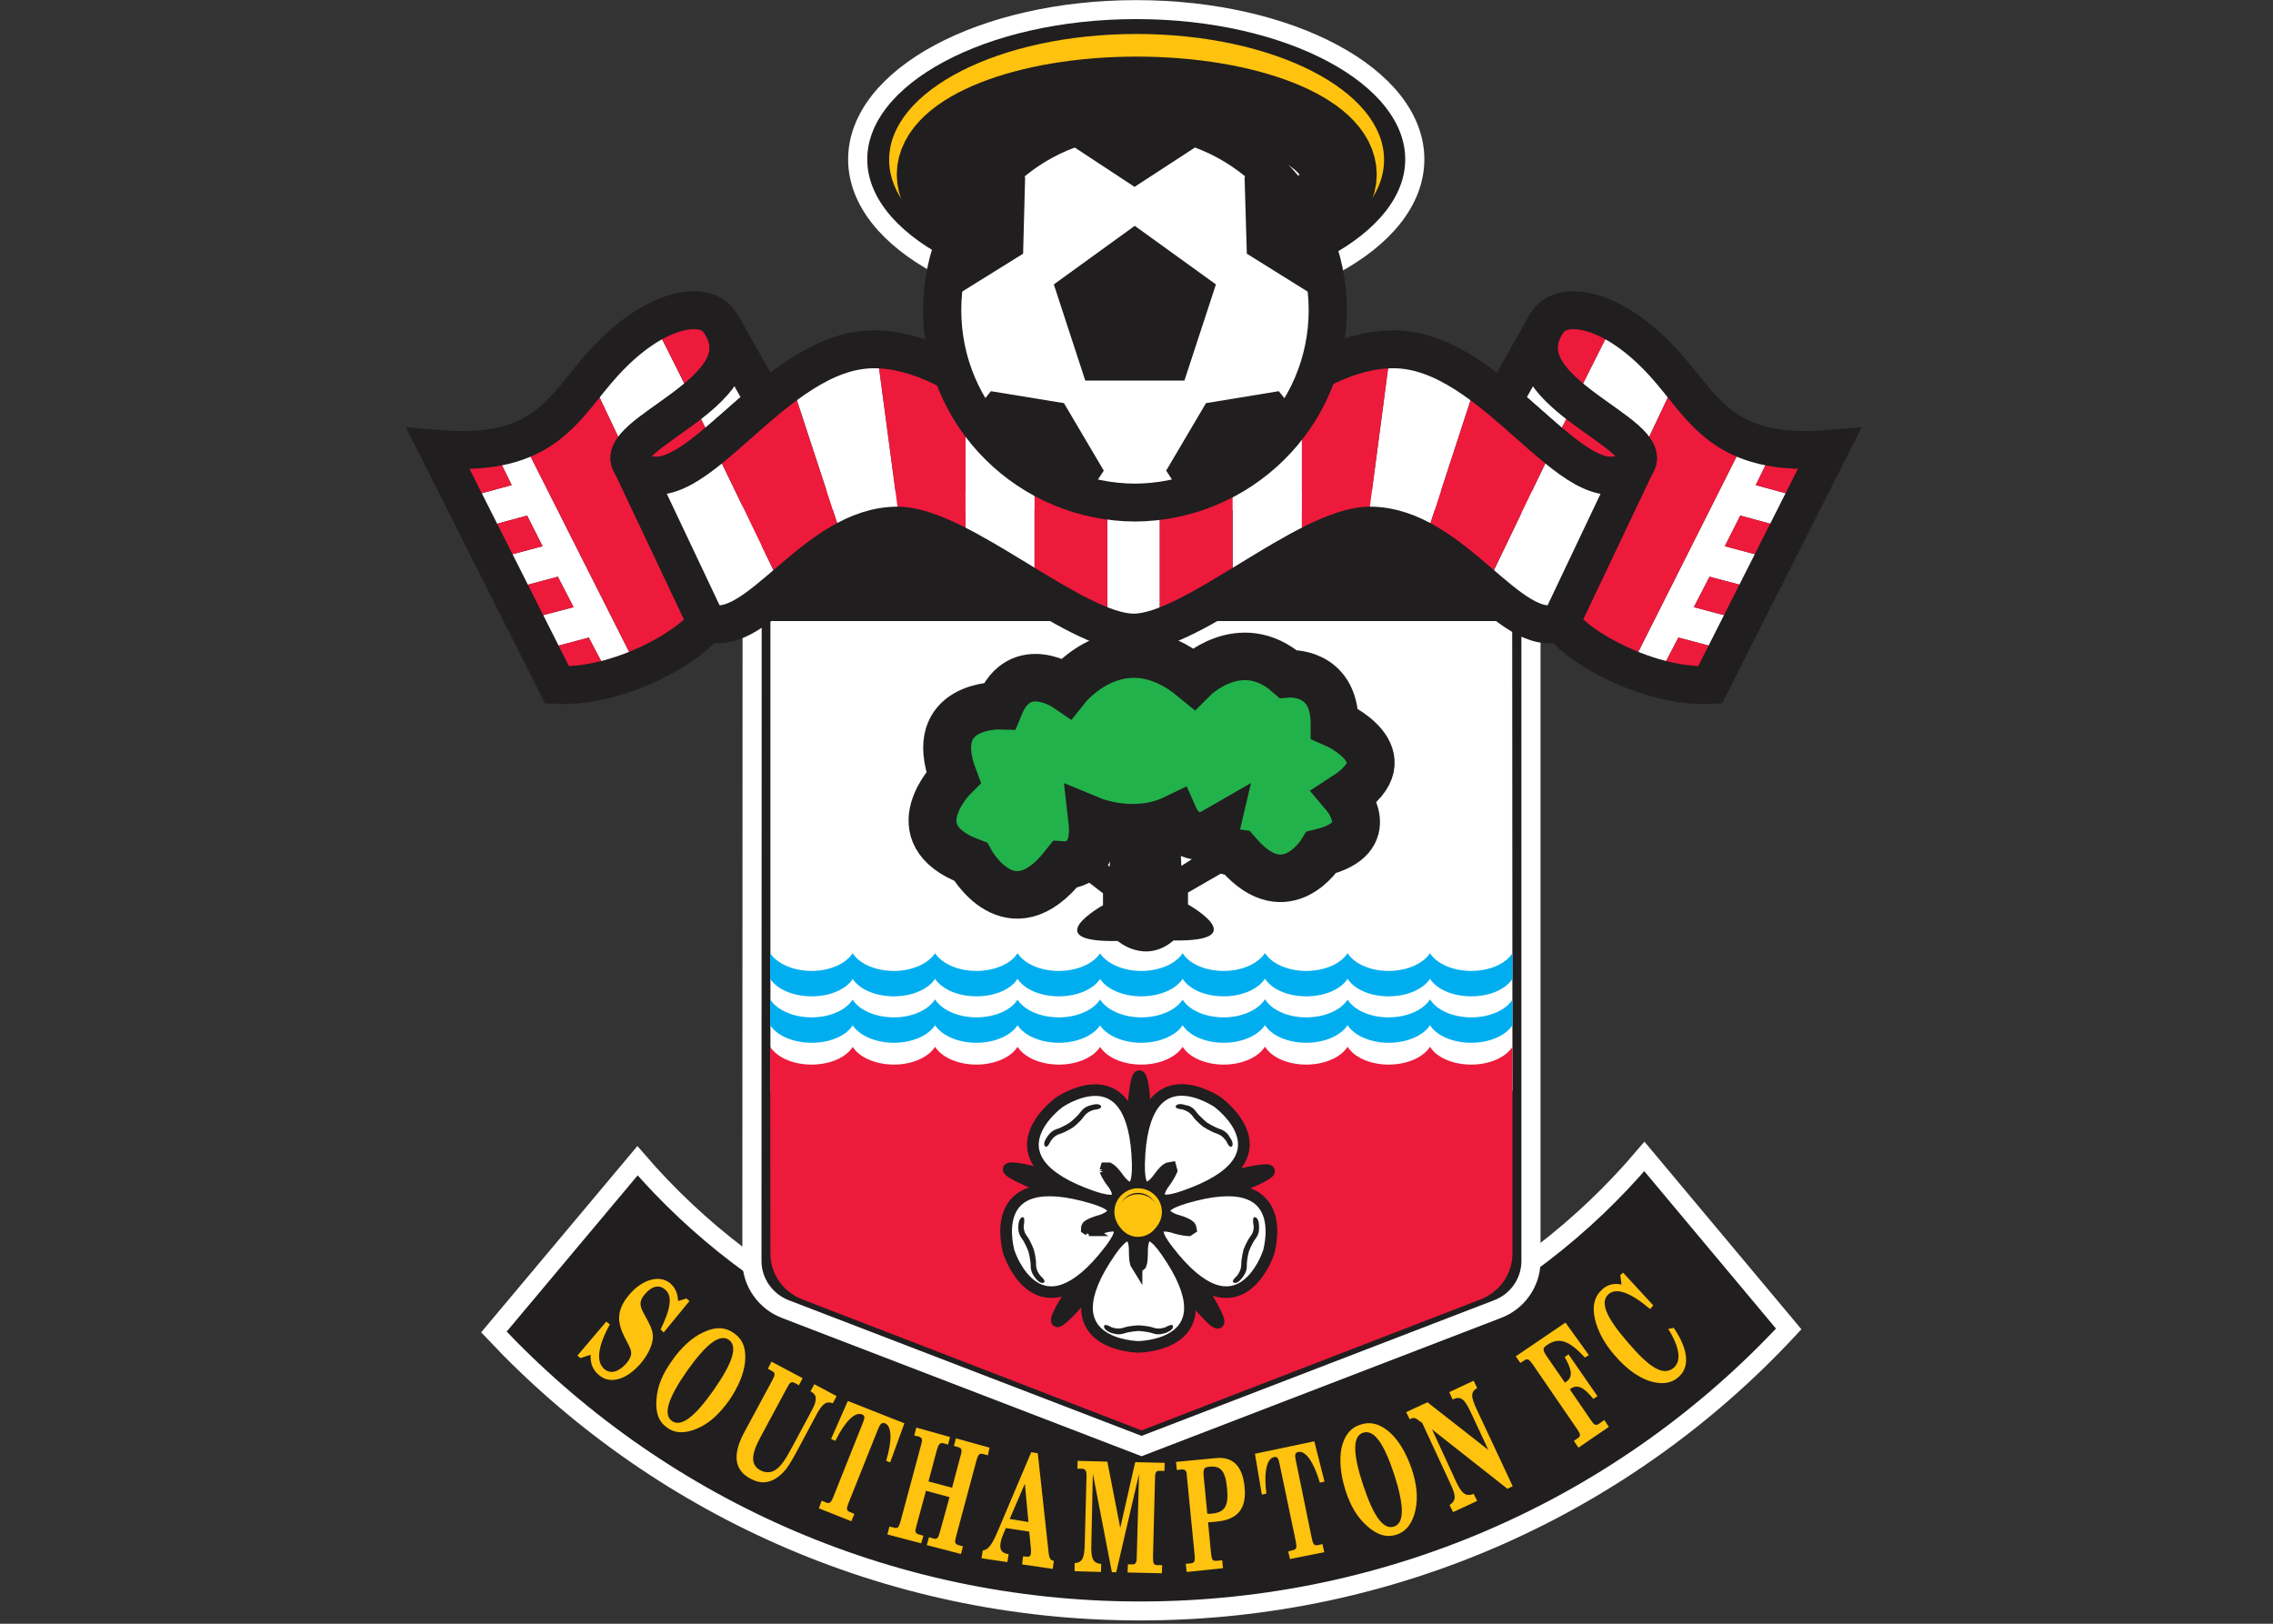 <?xml version="1.0" encoding="UTF-8"?>
<svg xmlns="http://www.w3.org/2000/svg" xmlns:xlink="http://www.w3.org/1999/xlink" width="35pt" height="25pt" viewBox="0 0 35 25" version="1.1">
<rect x="0" y="0" width="35" height="25" fill="#333333" stroke="none"/>
<g id="surface1">
<path style=" stroke:none;fill-rule:nonzero;fill:rgb(12.941%,11.765%,12.157%);fill-opacity:1;" d="M 25.32 17.859 C 23.457 20.062 20.664 21.465 17.539 21.465 C 14.449 21.465 11.68 20.094 9.816 17.926 L 7.605 20.57 C 10.086 23.219 13.629 24.879 17.555 24.879 C 21.508 24.879 25.062 23.203 27.543 20.523 L 25.32 17.859 "/>
<path style="fill:none;stroke-width:2.356;stroke-linecap:butt;stroke-linejoin:miter;stroke:rgb(100%,100%,100%);stroke-opacity:1;stroke-miterlimit:4;" d="M 202.562 143.589 C 187.656 161.303 165.312 172.577 140.312 172.577 C 115.594 172.577 93.438 161.554 78.531 144.123 L 60.844 165.385 C 80.688 186.679 109.031 200.026 140.438 200.026 C 172.062 200.026 200.5 186.553 220.344 165.008 Z M 202.562 143.589 " transform="matrix(0.125,0,0,0.124,0,0)"/>
<path style=" stroke:none;fill-rule:nonzero;fill:rgb(12.941%,11.765%,12.157%);fill-opacity:1;" d="M 23.574 7.734 L 23.574 19.473 C 23.574 19.812 23.359 20.105 23.055 20.219 L 17.578 22.332 L 12.098 20.219 C 11.797 20.105 11.578 19.812 11.578 19.473 L 11.582 7.734 L 23.574 7.734 "/>
<path style="fill:none;stroke-width:2.356;stroke-linecap:butt;stroke-linejoin:miter;stroke:rgb(100%,100%,100%);stroke-opacity:1;stroke-miterlimit:4;" d="M 188.594 62.184 L 188.594 156.56 C 188.594 159.292 186.875 161.648 184.438 162.559 L 140.625 179.55 L 96.781 162.559 C 94.375 161.648 92.625 159.292 92.625 156.56 L 92.656 62.184 Z M 188.594 62.184 " transform="matrix(0.125,0,0,0.124,0,0)"/>
<path style=" stroke:none;fill-rule:nonzero;fill:rgb(100%,100%,100%);fill-opacity:1;" d="M 11.863 16.797 L 11.863 9.562 L 23.285 9.562 L 23.289 16.797 L 11.863 16.797 "/>
<path style=" stroke:none;fill-rule:nonzero;fill:rgb(92.941%,10.196%,23.137%);fill-opacity:1;" d="M 23.289 16.117 C 23.188 16.277 22.941 16.391 22.656 16.391 C 22.363 16.391 22.117 16.277 22.02 16.117 C 21.918 16.277 21.672 16.391 21.383 16.391 C 21.094 16.391 20.852 16.277 20.75 16.117 C 20.648 16.277 20.402 16.391 20.113 16.391 C 19.824 16.391 19.578 16.277 19.48 16.117 L 19.477 16.117 C 19.375 16.277 19.129 16.391 18.844 16.391 C 18.555 16.391 18.309 16.277 18.211 16.117 C 18.109 16.277 17.859 16.391 17.574 16.391 C 17.285 16.391 17.039 16.277 16.938 16.117 L 16.941 16.117 C 16.84 16.277 16.594 16.391 16.305 16.391 C 16.016 16.391 15.77 16.277 15.668 16.117 C 15.57 16.277 15.32 16.391 15.035 16.391 C 14.746 16.391 14.5 16.277 14.398 16.117 C 14.297 16.277 14.051 16.391 13.766 16.391 C 13.477 16.391 13.23 16.277 13.129 16.117 L 13.129 16.121 C 13.027 16.281 12.781 16.391 12.496 16.391 C 12.207 16.391 11.961 16.277 11.859 16.117 L 11.859 16.102 L 11.863 19.301 C 11.863 19.625 12.07 19.898 12.359 20.008 L 17.578 22.023 L 22.793 20.008 C 23.082 19.898 23.289 19.625 23.289 19.301 L 23.289 16.105 L 23.289 16.117 "/>
<path style=" stroke:none;fill-rule:nonzero;fill:rgb(0%,68.235%,93.725%);fill-opacity:1;" d="M 23.289 15.785 C 23.188 15.941 22.941 16.055 22.656 16.055 C 22.363 16.055 22.117 15.941 22.02 15.785 C 21.918 15.941 21.672 16.055 21.383 16.055 C 21.094 16.055 20.852 15.941 20.75 15.785 C 20.648 15.941 20.402 16.055 20.113 16.055 C 19.824 16.055 19.578 15.941 19.48 15.785 L 19.477 15.785 C 19.375 15.941 19.129 16.055 18.844 16.055 C 18.555 16.055 18.309 15.941 18.211 15.785 C 18.109 15.941 17.859 16.055 17.574 16.055 C 17.285 16.055 17.039 15.941 16.938 15.785 L 16.941 15.785 C 16.84 15.941 16.594 16.055 16.305 16.055 C 16.016 16.055 15.77 15.941 15.668 15.785 C 15.57 15.941 15.32 16.055 15.035 16.055 C 14.746 16.055 14.5 15.941 14.398 15.785 C 14.297 15.941 14.051 16.055 13.766 16.055 C 13.477 16.055 13.23 15.941 13.129 15.785 L 13.129 15.789 C 13.027 15.949 12.781 16.055 12.496 16.055 C 12.207 16.055 11.961 15.941 11.859 15.785 L 11.859 15.387 C 11.961 15.547 12.207 15.664 12.496 15.664 C 12.781 15.664 13.027 15.551 13.129 15.391 C 13.23 15.551 13.477 15.664 13.766 15.664 C 14.051 15.664 14.297 15.547 14.398 15.387 C 14.5 15.547 14.746 15.664 15.035 15.664 C 15.32 15.664 15.57 15.551 15.668 15.391 C 15.77 15.551 16.016 15.664 16.305 15.664 C 16.594 15.664 16.84 15.547 16.941 15.387 L 16.938 15.387 C 17.039 15.547 17.285 15.664 17.574 15.664 C 17.859 15.664 18.109 15.551 18.211 15.391 C 18.309 15.551 18.555 15.664 18.844 15.664 C 19.129 15.664 19.375 15.547 19.477 15.387 L 19.48 15.387 C 19.578 15.547 19.824 15.664 20.113 15.664 C 20.402 15.664 20.648 15.551 20.75 15.391 C 20.852 15.551 21.094 15.664 21.383 15.664 C 21.672 15.664 21.918 15.547 22.02 15.387 C 22.117 15.547 22.363 15.664 22.656 15.664 C 22.941 15.664 23.188 15.551 23.289 15.391 L 23.289 15.785 "/>
<path style=" stroke:none;fill-rule:nonzero;fill:rgb(0%,68.235%,93.725%);fill-opacity:1;" d="M 23.289 15.07 C 23.188 15.23 22.941 15.34 22.656 15.34 C 22.363 15.34 22.117 15.227 22.02 15.07 C 21.918 15.227 21.672 15.34 21.383 15.34 C 21.094 15.34 20.852 15.23 20.75 15.07 C 20.648 15.23 20.402 15.34 20.113 15.34 C 19.824 15.34 19.578 15.227 19.48 15.07 L 19.477 15.07 C 19.375 15.227 19.129 15.34 18.844 15.34 C 18.555 15.34 18.309 15.23 18.211 15.07 C 18.109 15.23 17.859 15.34 17.574 15.34 C 17.285 15.34 17.039 15.227 16.938 15.07 L 16.941 15.07 C 16.84 15.227 16.594 15.34 16.305 15.34 C 16.016 15.34 15.77 15.23 15.668 15.07 C 15.57 15.23 15.32 15.34 15.035 15.34 C 14.746 15.34 14.5 15.227 14.398 15.07 C 14.297 15.227 14.051 15.34 13.766 15.34 C 13.477 15.34 13.23 15.23 13.129 15.07 L 13.129 15.074 C 13.027 15.234 12.781 15.34 12.496 15.34 C 12.207 15.34 11.961 15.227 11.859 15.07 L 11.859 14.676 C 11.961 14.832 12.207 14.949 12.496 14.949 C 12.781 14.949 13.027 14.836 13.129 14.676 C 13.23 14.836 13.477 14.949 13.766 14.949 C 14.051 14.949 14.297 14.832 14.398 14.676 C 14.5 14.832 14.746 14.949 15.035 14.949 C 15.32 14.949 15.57 14.836 15.668 14.676 C 15.77 14.836 16.016 14.949 16.305 14.949 C 16.594 14.949 16.84 14.832 16.941 14.676 L 16.938 14.676 C 17.039 14.832 17.285 14.949 17.574 14.949 C 17.859 14.949 18.109 14.836 18.211 14.676 C 18.309 14.836 18.555 14.949 18.844 14.949 C 19.129 14.949 19.375 14.832 19.477 14.676 L 19.48 14.676 C 19.578 14.832 19.824 14.949 20.113 14.949 C 20.402 14.949 20.648 14.836 20.75 14.676 C 20.852 14.836 21.094 14.949 21.383 14.949 C 21.672 14.949 21.918 14.832 22.02 14.676 C 22.117 14.832 22.363 14.949 22.656 14.949 C 22.941 14.949 23.188 14.836 23.289 14.676 L 23.289 15.07 "/>
<path style=" stroke:none;fill-rule:nonzero;fill:rgb(12.941%,11.765%,12.157%);fill-opacity:1;" d="M 18.414 19.758 C 18.414 19.758 18.973 20.629 18.68 20.387 C 18.465 20.199 18.172 19.777 17.957 19.426 L 16.809 19.871 C 16.809 19.871 16.148 20.668 16.293 20.316 C 16.398 20.062 16.727 19.648 16.992 19.336 L 16.207 18.391 C 16.207 18.391 15.238 18.016 15.621 18.043 C 15.875 18.062 16.398 18.25 16.773 18.402 L 17.43 17.363 C 17.43 17.363 17.492 16.328 17.582 16.699 C 17.648 16.957 17.629 17.508 17.598 17.914 L 18.797 18.207 C 18.797 18.207 19.805 17.945 19.477 18.145 C 19.246 18.289 18.746 18.438 18.344 18.535 L 18.414 19.758 "/>
<path style="fill:none;stroke-width:1.441;stroke-linecap:butt;stroke-linejoin:miter;stroke:rgb(12.941%,11.765%,12.157%);stroke-opacity:1;stroke-miterlimit:4;" d="M 147.312 158.853 C 147.312 158.853 151.781 165.856 149.438 163.909 C 147.719 162.402 145.375 159.01 143.656 156.183 L 134.469 159.764 C 134.469 159.764 129.188 166.17 130.344 163.344 C 131.188 161.303 133.812 157.973 135.938 155.461 L 129.656 147.861 C 129.656 147.861 121.906 144.846 124.969 145.065 C 127 145.222 131.188 146.73 134.188 147.955 L 139.438 139.601 C 139.438 139.601 139.938 131.278 140.656 134.262 C 141.188 136.335 141.031 140.763 140.781 144.029 L 150.375 146.385 C 150.375 146.385 158.438 144.28 155.812 145.882 C 153.969 147.044 149.969 148.238 146.75 149.023 Z M 147.312 158.853 " transform="matrix(0.125,0,0,0.124,0,0)"/>
<path style=" stroke:none;fill-rule:nonzero;fill:rgb(100%,100%,100%);fill-opacity:1;" d="M 17.5 19.527 C 17.504 19.547 17.52 19.559 17.531 19.559 C 17.547 19.559 17.555 19.547 17.566 19.527 C 17.578 19.5 17.59 19.43 17.586 19.285 C 17.586 19.285 17.594 18.797 17.957 19.32 C 18.984 20.793 17.523 20.801 17.523 20.801 L 17.539 20.801 C 17.539 20.801 16.078 20.793 17.102 19.32 C 17.469 18.797 17.473 19.285 17.473 19.285 C 17.473 19.43 17.48 19.5 17.5 19.531 L 17.5 19.527 "/>
<path style="fill:none;stroke-width:1.441;stroke-linecap:butt;stroke-linejoin:miter;stroke:rgb(12.941%,11.765%,12.157%);stroke-opacity:1;stroke-miterlimit:4;" d="M 140 157 L 140.25 157.251 L 140.531 157 C 140.625 156.78 140.688 156.215 140.688 155.053 C 140.688 155.053 140.75 151.127 143.656 155.335 C 151.875 167.175 140.188 167.238 140.188 167.238 L 140.312 167.238 C 140.312 167.238 128.625 167.175 136.812 155.335 C 139.75 151.127 139.781 155.053 139.781 155.053 C 139.781 156.215 139.844 156.78 140 157.031 Z M 140 157 " transform="matrix(0.125,0,0,0.124,0,0)"/>
<path style=" stroke:none;fill-rule:nonzero;fill:rgb(100%,100%,100%);fill-opacity:1;" d="M 16.746 18.938 C 16.734 18.953 16.727 18.965 16.734 18.977 C 16.734 18.992 16.75 19 16.77 19 L 16.766 19 C 16.801 19.004 16.867 18.996 17.008 18.949 C 17.008 18.949 17.477 18.805 17.09 19.309 C 16 20.734 15.543 19.359 15.543 19.359 L 15.543 19.367 C 15.543 19.367 15.102 17.984 16.824 18.5 C 17.441 18.684 16.973 18.844 16.973 18.844 C 16.832 18.883 16.77 18.914 16.746 18.938 "/>
<path style="fill:none;stroke-width:1.441;stroke-linecap:butt;stroke-linejoin:miter;stroke:rgb(12.941%,11.765%,12.157%);stroke-opacity:1;stroke-miterlimit:4;" d="M 133.969 152.257 C 133.875 152.383 133.875 152.572 133.875 152.572 L 134.156 152.76 L 134.125 152.76 C 134.125 152.76 134.938 152.729 136.062 152.352 C 136.062 152.352 139.812 151.19 136.719 155.241 C 128 166.704 124.344 155.649 124.344 155.649 L 124.344 155.712 C 124.344 155.712 120.812 144.594 134.594 148.74 C 139.531 150.216 135.781 151.504 135.781 151.504 C 134.656 151.818 134.156 152.069 133.969 152.257 Z M 133.969 152.257 " transform="matrix(0.125,0,0,0.124,0,0)"/>
<path style=" stroke:none;fill-rule:nonzero;fill:rgb(100%,100%,100%);fill-opacity:1;" d="M 17.074 18.043 C 17.059 18.031 17.043 18.031 17.031 18.043 C 17.02 18.047 17.02 18.062 17.02 18.082 L 17.02 18.078 C 17.027 18.113 17.055 18.176 17.148 18.289 C 17.148 18.289 17.43 18.688 16.824 18.48 C 15.125 17.891 16.301 17.031 16.301 17.031 L 16.293 17.035 C 16.293 17.035 17.477 16.188 17.52 17.98 C 17.531 18.617 17.238 18.223 17.238 18.223 C 17.156 18.105 17.105 18.059 17.074 18.043 "/>
<path style="fill:none;stroke-width:1.441;stroke-linecap:butt;stroke-linejoin:miter;stroke:rgb(12.941%,11.765%,12.157%);stroke-opacity:1;stroke-miterlimit:4;" d="M 136.594 145.065 L 136.25 145.065 L 136.156 145.38 L 136.156 145.348 C 136.156 145.348 136.438 146.133 137.188 147.044 C 137.188 147.044 139.438 150.248 134.594 148.583 C 121 143.841 130.406 136.931 130.406 136.931 L 130.344 136.963 C 130.344 136.963 139.812 130.148 140.156 144.563 C 140.25 149.682 137.906 146.51 137.906 146.51 C 137.25 145.568 136.844 145.191 136.594 145.065 Z M 136.594 145.065 " transform="matrix(0.125,0,0,0.124,0,0)"/>
<path style=" stroke:none;fill-rule:nonzero;fill:rgb(100%,100%,100%);fill-opacity:1;" d="M 18.039 18.078 C 18.043 18.062 18.039 18.043 18.027 18.035 C 18.016 18.031 18 18.031 17.984 18.043 C 17.957 18.055 17.906 18.102 17.82 18.223 C 17.82 18.223 17.527 18.613 17.539 17.977 C 17.582 16.188 18.766 17.031 18.766 17.031 L 18.758 17.027 C 18.758 17.027 19.934 17.887 18.23 18.477 C 17.629 18.688 17.91 18.289 17.91 18.289 C 18 18.172 18.031 18.113 18.039 18.078 "/>
<path style="fill:none;stroke-width:1.441;stroke-linecap:butt;stroke-linejoin:miter;stroke:rgb(12.941%,11.765%,12.157%);stroke-opacity:1;stroke-miterlimit:4;" d="M 144.312 145.348 L 144.219 145.003 L 143.875 145.065 C 143.656 145.16 143.25 145.537 142.562 146.51 C 142.562 146.51 140.219 149.651 140.312 144.532 C 140.656 130.148 150.125 136.931 150.125 136.931 L 150.062 136.9 C 150.062 136.9 159.469 143.809 145.844 148.552 C 141.031 150.248 143.281 147.044 143.281 147.044 C 144 146.102 144.312 145.348 144.312 145.348 Z M 144.312 145.348 " transform="matrix(0.125,0,0,0.124,0,0)"/>
<path style=" stroke:none;fill-rule:nonzero;fill:rgb(100%,100%,100%);fill-opacity:1;" d="M 18.301 19 C 18.316 19 18.332 18.992 18.336 18.977 C 18.344 18.965 18.332 18.953 18.32 18.938 C 18.297 18.914 18.234 18.879 18.094 18.84 C 18.094 18.84 17.629 18.684 18.242 18.5 C 19.969 17.984 19.527 19.367 19.527 19.367 L 19.527 19.359 C 19.527 19.359 19.07 20.734 17.98 19.309 C 17.59 18.805 18.059 18.949 18.059 18.949 C 18.199 18.996 18.27 19.004 18.301 19 "/>
<path style="fill:none;stroke-width:1.441;stroke-linecap:butt;stroke-linejoin:miter;stroke:rgb(12.941%,11.765%,12.157%);stroke-opacity:1;stroke-miterlimit:4;" d="M 146.406 152.76 L 146.688 152.572 C 146.688 152.572 146.656 152.383 146.562 152.257 C 146.375 152.069 145.875 151.786 144.75 151.472 C 144.75 151.472 141.031 150.216 145.938 148.74 C 159.75 144.594 156.219 155.712 156.219 155.712 L 156.219 155.649 C 156.219 155.649 152.562 166.704 143.844 155.241 C 140.719 151.19 144.469 152.352 144.469 152.352 C 145.594 152.729 146.406 152.76 146.406 152.76 Z M 146.406 152.76 " transform="matrix(0.125,0,0,0.124,0,0)"/>
<path style=" stroke:none;fill-rule:nonzero;fill:rgb(12.941%,11.765%,12.157%);fill-opacity:1;" d="M 16.531 17.352 C 16.531 17.352 16.422 17.426 16.324 17.457 C 16.23 17.484 16.188 17.555 16.176 17.574 C 16.176 17.574 16.121 17.695 16.09 17.645 C 16.051 17.598 16.125 17.504 16.125 17.504 C 16.137 17.484 16.18 17.414 16.273 17.383 C 16.367 17.355 16.477 17.281 16.477 17.281 C 16.477 17.281 16.582 17.199 16.641 17.117 C 16.699 17.039 16.777 17.02 16.801 17.016 C 16.801 17.016 16.91 16.977 16.949 17.023 C 16.984 17.078 16.852 17.086 16.852 17.086 C 16.828 17.094 16.75 17.109 16.691 17.188 C 16.637 17.27 16.531 17.352 16.531 17.352 "/>
<path style=" stroke:none;fill-rule:nonzero;fill:rgb(12.941%,11.765%,12.157%);fill-opacity:1;" d="M 18.527 17.348 C 18.527 17.348 18.422 17.27 18.367 17.188 C 18.309 17.109 18.23 17.09 18.211 17.082 C 18.211 17.082 18.074 17.074 18.109 17.023 C 18.148 16.973 18.258 17.016 18.258 17.016 C 18.281 17.016 18.363 17.035 18.418 17.117 C 18.477 17.195 18.582 17.281 18.582 17.281 C 18.582 17.281 18.691 17.352 18.785 17.383 C 18.879 17.414 18.922 17.48 18.93 17.5 C 18.93 17.5 19.004 17.594 18.973 17.645 C 18.934 17.695 18.883 17.57 18.883 17.57 C 18.867 17.551 18.828 17.484 18.734 17.453 C 18.641 17.422 18.527 17.348 18.527 17.348 "/>
<path style=" stroke:none;fill-rule:nonzero;fill:rgb(12.941%,11.765%,12.157%);fill-opacity:1;" d="M 19.148 19.238 C 19.148 19.238 19.195 19.117 19.254 19.035 C 19.316 18.961 19.305 18.875 19.301 18.855 C 19.301 18.855 19.273 18.723 19.332 18.742 C 19.391 18.766 19.387 18.883 19.387 18.883 C 19.387 18.902 19.398 18.984 19.34 19.062 C 19.277 19.141 19.23 19.27 19.23 19.27 C 19.23 19.27 19.195 19.398 19.199 19.492 C 19.199 19.594 19.141 19.652 19.129 19.672 C 19.129 19.672 19.062 19.77 19.004 19.75 C 18.941 19.73 19.047 19.645 19.047 19.645 C 19.059 19.625 19.113 19.562 19.113 19.469 C 19.113 19.371 19.148 19.238 19.148 19.238 "/>
<path style=" stroke:none;fill-rule:nonzero;fill:rgb(12.941%,11.765%,12.157%);fill-opacity:1;" d="M 17.531 20.406 C 17.531 20.406 17.668 20.41 17.758 20.441 C 17.852 20.473 17.926 20.441 17.949 20.434 C 17.949 20.434 18.062 20.363 18.062 20.426 C 18.062 20.484 17.949 20.523 17.949 20.523 C 17.926 20.527 17.852 20.562 17.758 20.531 C 17.668 20.5 17.531 20.492 17.531 20.492 C 17.531 20.492 17.395 20.5 17.305 20.531 C 17.211 20.562 17.137 20.527 17.113 20.523 C 17.113 20.523 17 20.484 17 20.426 C 17 20.363 17.113 20.434 17.113 20.434 C 17.137 20.441 17.211 20.473 17.305 20.441 C 17.395 20.41 17.531 20.406 17.531 20.406 "/>
<path style=" stroke:none;fill-rule:nonzero;fill:rgb(12.941%,11.765%,12.157%);fill-opacity:1;" d="M 15.918 19.238 C 15.918 19.238 15.957 19.371 15.953 19.469 C 15.953 19.566 16.008 19.625 16.023 19.645 C 16.023 19.645 16.125 19.73 16.066 19.75 C 16.008 19.77 15.938 19.672 15.938 19.672 C 15.926 19.652 15.871 19.594 15.871 19.492 C 15.871 19.398 15.836 19.27 15.836 19.27 C 15.836 19.27 15.789 19.141 15.73 19.062 C 15.672 18.984 15.68 18.902 15.68 18.883 C 15.68 18.883 15.68 18.766 15.738 18.742 C 15.793 18.723 15.766 18.855 15.766 18.855 C 15.762 18.875 15.754 18.961 15.816 19.035 C 15.875 19.117 15.918 19.238 15.918 19.238 "/>
<path style=" stroke:none;fill-rule:nonzero;fill:rgb(100%,76.863%,5.098%);fill-opacity:1;" d="M 17.523 18.387 C 17.344 18.387 17.195 18.535 17.195 18.715 C 17.195 18.898 17.344 19.043 17.523 19.043 C 17.707 19.043 17.855 18.898 17.855 18.715 C 17.855 18.535 17.707 18.387 17.523 18.387 "/>
<path style="fill:none;stroke-width:0.571;stroke-linecap:butt;stroke-linejoin:miter;stroke:rgb(100%,76.863%,5.098%);stroke-opacity:1;stroke-miterlimit:4;" d="M 140.188 147.829 C 138.75 147.829 137.562 149.023 137.562 150.467 C 137.562 151.943 138.75 153.105 140.188 153.105 C 141.656 153.105 142.844 151.943 142.844 150.467 C 142.844 149.023 141.656 147.829 140.188 147.829 Z M 140.188 147.829 " transform="matrix(0.125,0,0,0.124,0,0)"/>
<path style=" stroke:none;fill-rule:nonzero;fill:rgb(12.941%,11.765%,12.157%);fill-opacity:1;" d="M 18.148 12.449 L 18.191 13.332 L 18.941 12.848 L 19.18 13.23 L 18.293 13.742 L 18.293 13.926 C 18.293 13.926 19.324 14.5 18.066 14.48 L 18.066 14.484 C 17.625 14.852 17.211 14.488 17.211 14.488 C 15.953 14.512 16.984 13.938 16.984 13.938 L 16.984 13.754 L 16.199 13.148 L 16.387 12.746 L 17.086 13.344 L 17.129 12.461 L 18.148 12.449 "/>
<path style=" stroke:none;fill-rule:nonzero;fill:rgb(13.333%,69.804%,29.804%);fill-opacity:1;" d="M 19.082 13.207 C 19.812 14.035 20.348 13.164 20.348 13.164 C 21.266 12.941 20.719 12.293 20.719 12.293 C 21.68 11.668 20.551 11.176 20.551 11.176 C 20.547 10.344 19.832 10.406 19.832 10.406 C 19.09 9.762 18.379 10.477 18.379 10.477 C 17.266 9.555 16.422 10.621 16.422 10.621 C 16.422 10.621 15.707 10.129 15.391 10.898 C 15.391 10.898 14.254 10.867 14.68 12.004 C 14.68 12.004 13.805 12.879 14.945 13.309 C 14.945 13.309 15.555 14.426 16.391 13.359 C 16.391 13.359 16.902 13.391 16.82 12.672 C 16.82 12.672 17.473 12.941 18.09 12.641 C 18.09 12.641 18.285 13.082 18.711 12.836 C 18.711 12.836 18.645 13.121 19.055 13.176 L 19.082 13.207 "/>
<path style="fill:none;stroke-width:5.901;stroke-linecap:butt;stroke-linejoin:miter;stroke:rgb(12.941%,11.765%,12.157%);stroke-opacity:1;stroke-miterlimit:4;" d="M 152.656 106.185 C 158.5 112.843 162.781 105.839 162.781 105.839 C 170.125 104.049 165.75 98.835 165.75 98.835 C 173.438 93.81 164.406 89.853 164.406 89.853 C 164.406 83.164 158.656 83.666 158.656 83.666 C 152.719 78.484 147.031 84.232 147.031 84.232 C 138.125 76.82 131.375 85.394 131.375 85.394 C 131.375 85.394 125.656 81.436 123.125 87.623 C 123.125 87.623 114.031 87.372 117.438 96.511 C 117.438 96.511 110.438 103.546 119.562 107.001 C 119.562 107.001 124.438 115.983 131.125 107.409 C 131.125 107.409 135.219 107.661 134.562 101.882 C 134.562 101.882 139.781 104.049 144.719 101.631 C 144.719 101.631 146.281 105.18 149.688 103.201 C 149.688 103.201 149.156 105.494 152.438 105.933 Z M 152.656 106.185 " transform="matrix(0.125,0,0,0.124,0,0)"/>
<path style=" stroke:none;fill-rule:nonzero;fill:rgb(100%,76.078%,5.49%);fill-opacity:1;" d="M 9.336 20.348 L 9.391 20.391 C 9.203 20.73 9.176 20.969 9.305 21.078 C 9.398 21.16 9.523 21.125 9.637 21 C 9.688 20.945 9.719 20.883 9.719 20.832 C 9.719 20.762 9.664 20.684 9.605 20.562 C 9.496 20.336 9.5 20.152 9.699 19.922 C 9.898 19.695 10.16 19.621 10.324 19.762 C 10.398 19.828 10.438 19.918 10.441 20.031 L 10.57 19.992 L 10.617 20.031 L 10.219 20.516 L 10.172 20.469 C 10.328 20.148 10.359 19.953 10.242 19.855 C 10.152 19.773 10.035 19.801 9.934 19.922 C 9.801 20.07 9.879 20.156 9.977 20.34 C 10.027 20.441 10.07 20.523 10.047 20.645 C 10.027 20.754 9.961 20.879 9.859 21 C 9.641 21.246 9.391 21.32 9.219 21.168 C 9.129 21.09 9.09 21 9.094 20.859 L 8.938 20.91 L 8.891 20.871 L 9.336 20.348 "/>
<path style=" stroke:none;fill-rule:nonzero;fill:rgb(100%,76.078%,5.49%);fill-opacity:1;" d="M 10.832 20.512 C 11.012 20.426 11.164 20.43 11.297 20.523 C 11.434 20.617 11.492 20.754 11.473 20.961 C 11.457 21.145 11.371 21.352 11.227 21.562 C 11.078 21.766 10.938 21.902 10.758 21.984 C 10.566 22.074 10.402 22.074 10.277 21.984 C 10.145 21.895 10.09 21.754 10.109 21.539 C 10.125 21.336 10.199 21.16 10.348 20.949 C 10.492 20.742 10.66 20.59 10.832 20.512 M 10.348 21.879 C 10.488 21.977 10.699 21.816 10.992 21.398 C 11.285 20.977 11.363 20.73 11.223 20.629 C 11.082 20.531 10.875 20.691 10.578 21.109 C 10.285 21.527 10.207 21.781 10.348 21.879 Z M 10.348 21.879 "/>
<path style=" stroke:none;fill-rule:nonzero;fill:rgb(100%,76.078%,5.49%);fill-opacity:1;" d="M 12.301 21.328 L 12.238 21.293 C 12.184 21.266 12.16 21.285 12.117 21.371 L 11.711 22.125 C 11.562 22.398 11.555 22.559 11.715 22.641 C 11.785 22.676 11.859 22.676 11.926 22.641 C 12.027 22.582 12.098 22.465 12.199 22.277 L 12.492 21.73 C 12.578 21.574 12.594 21.484 12.488 21.426 C 12.488 21.426 12.48 21.422 12.48 21.422 L 12.539 21.312 L 12.883 21.496 L 12.824 21.605 C 12.715 21.566 12.66 21.621 12.574 21.777 L 12.273 22.34 C 12.184 22.504 12.117 22.625 12.016 22.711 C 11.863 22.84 11.719 22.855 11.555 22.766 C 11.309 22.637 11.277 22.402 11.453 22.066 L 11.891 21.254 C 11.938 21.168 11.941 21.137 11.887 21.109 L 11.824 21.074 L 11.879 20.965 L 12.359 21.219 L 12.301 21.328 "/>
<path style=" stroke:none;fill-rule:nonzero;fill:rgb(100%,76.078%,5.49%);fill-opacity:1;" d="M 13.629 21.914 C 13.578 21.898 13.555 21.918 13.52 22.004 L 13.066 23.141 C 13.031 23.227 13.031 23.258 13.09 23.281 L 13.156 23.309 L 13.109 23.422 L 12.609 23.223 L 12.652 23.105 L 12.719 23.133 C 12.777 23.156 12.797 23.133 12.832 23.047 L 13.285 21.91 C 13.32 21.824 13.32 21.797 13.273 21.777 C 13.168 21.734 13.016 21.875 12.863 22.184 L 12.797 22.156 L 13.055 21.57 L 13.926 21.914 L 13.707 22.516 L 13.645 22.492 C 13.742 22.168 13.73 21.957 13.629 21.914 "/>
<path style=" stroke:none;fill-rule:nonzero;fill:rgb(100%,76.078%,5.49%);fill-opacity:1;" d="M 14.375 23.688 C 14.434 23.703 14.449 23.676 14.473 23.586 L 14.621 23.051 L 14.258 22.953 L 14.113 23.488 C 14.086 23.578 14.09 23.609 14.148 23.625 L 14.219 23.645 L 14.184 23.762 L 13.664 23.625 L 13.695 23.504 L 13.766 23.52 C 13.824 23.539 13.84 23.516 13.867 23.422 L 14.18 22.258 C 14.207 22.168 14.207 22.137 14.145 22.117 L 14.078 22.102 L 14.109 21.98 L 14.629 22.125 L 14.598 22.242 L 14.531 22.223 C 14.473 22.207 14.453 22.234 14.426 22.324 L 14.297 22.809 L 14.66 22.906 L 14.789 22.422 C 14.816 22.332 14.816 22.297 14.754 22.281 L 14.688 22.262 L 14.719 22.145 L 15.238 22.289 L 15.211 22.406 L 15.137 22.387 C 15.078 22.371 15.062 22.398 15.035 22.488 L 14.723 23.652 C 14.699 23.742 14.699 23.773 14.758 23.789 L 14.828 23.809 L 14.797 23.926 L 14.27 23.789 L 14.305 23.668 L 14.375 23.688 "/>
<path style=" stroke:none;fill-rule:nonzero;fill:rgb(100%,76.078%,5.49%);fill-opacity:1;" d="M 15.754 23.961 L 15.824 23.969 C 15.855 23.969 15.867 23.953 15.875 23.918 C 15.875 23.902 15.875 23.879 15.875 23.852 L 15.848 23.582 L 15.488 23.527 L 15.438 23.648 C 15.422 23.684 15.41 23.73 15.406 23.762 C 15.391 23.867 15.426 23.91 15.531 23.93 L 15.512 24.051 L 15.113 23.992 L 15.133 23.871 C 15.223 23.863 15.281 23.766 15.359 23.586 L 15.879 22.359 L 15.98 22.375 L 16.148 23.918 C 16.156 23.992 16.176 24.023 16.227 24.031 L 16.211 24.156 L 15.738 24.086 L 15.754 23.961 M 15.547 23.387 L 15.836 23.434 L 15.781 22.844 Z M 15.547 23.387 "/>
<path style=" stroke:none;fill-rule:nonzero;fill:rgb(100%,76.078%,5.49%);fill-opacity:1;" d="M 16.805 23.77 C 16.797 23.988 16.824 24.07 16.957 24.078 L 16.953 24.203 L 16.547 24.191 L 16.547 24.066 C 16.672 24.059 16.699 23.98 16.703 23.766 L 16.73 22.746 C 16.734 22.656 16.723 22.621 16.664 22.613 L 16.59 22.613 L 16.594 22.492 L 17.051 22.504 L 17.25 23.523 L 17.48 22.512 L 17.934 22.523 L 17.93 22.648 L 17.859 22.645 C 17.797 22.645 17.785 22.672 17.785 22.766 L 17.754 23.973 C 17.754 24.066 17.762 24.098 17.824 24.098 L 17.895 24.098 L 17.891 24.223 L 17.363 24.211 L 17.367 24.086 L 17.43 24.086 C 17.488 24.09 17.504 24.059 17.504 23.969 L 17.539 22.695 L 17.188 24.207 L 17.121 24.207 L 16.828 22.688 L 16.805 23.77 "/>
<path style=" stroke:none;fill-rule:nonzero;fill:rgb(100%,76.078%,5.49%);fill-opacity:1;" d="M 18.73 24.031 L 18.82 24.023 L 18.832 24.145 L 18.273 24.203 L 18.258 24.078 L 18.336 24.07 C 18.398 24.062 18.402 24.035 18.395 23.941 L 18.277 22.742 C 18.273 22.648 18.258 22.621 18.195 22.625 L 18.121 22.633 L 18.109 22.508 L 18.73 22.449 C 18.988 22.426 19.133 22.578 19.164 22.891 C 19.199 23.227 19.059 23.395 18.742 23.426 C 18.699 23.434 18.652 23.434 18.602 23.438 L 18.648 23.918 C 18.66 24.016 18.672 24.035 18.73 24.031 M 18.59 23.305 C 18.605 23.309 18.629 23.309 18.66 23.305 C 18.852 23.285 18.922 23.199 18.895 22.922 C 18.871 22.648 18.797 22.566 18.629 22.582 C 18.539 22.59 18.523 22.609 18.535 22.738 Z M 18.59 23.305 "/>
<path style=" stroke:none;fill-rule:nonzero;fill:rgb(100%,76.078%,5.49%);fill-opacity:1;" d="M 19.992 22.355 C 19.941 22.367 19.934 22.395 19.953 22.484 L 20.199 23.684 C 20.219 23.777 20.234 23.801 20.297 23.789 L 20.363 23.773 L 20.391 23.898 L 19.863 24.004 L 19.836 23.887 L 19.906 23.867 C 19.969 23.855 19.969 23.824 19.953 23.734 L 19.703 22.539 C 19.684 22.449 19.668 22.422 19.617 22.434 C 19.508 22.457 19.457 22.66 19.5 22.996 L 19.43 23.012 L 19.324 22.383 L 20.238 22.191 L 20.395 22.812 L 20.324 22.828 C 20.227 22.504 20.102 22.332 19.992 22.355 "/>
<path style=" stroke:none;fill-rule:nonzero;fill:rgb(100%,76.078%,5.49%);fill-opacity:1;" d="M 20.656 22.297 C 20.699 22.105 20.793 21.984 20.949 21.934 C 21.105 21.883 21.254 21.922 21.406 22.059 C 21.543 22.184 21.656 22.379 21.738 22.617 C 21.816 22.855 21.836 23.051 21.797 23.242 C 21.754 23.449 21.656 23.578 21.504 23.629 C 21.352 23.676 21.207 23.637 21.047 23.492 C 20.898 23.359 20.797 23.191 20.719 22.949 C 20.641 22.707 20.621 22.48 20.656 22.297 M 21.465 23.504 C 21.625 23.453 21.625 23.188 21.469 22.703 C 21.309 22.219 21.156 22.004 20.988 22.059 C 20.828 22.113 20.828 22.375 20.988 22.859 C 21.148 23.344 21.301 23.559 21.465 23.504 Z M 21.465 23.504 "/>
<path style=" stroke:none;fill-rule:nonzero;fill:rgb(100%,76.078%,5.49%);fill-opacity:1;" d="M 22.32 23.172 C 22.43 23.102 22.418 23.02 22.328 22.832 L 21.898 21.906 L 21.852 21.875 C 21.809 21.84 21.773 21.816 21.723 21.844 L 21.707 21.852 L 21.652 21.742 L 21.98 21.59 L 22.918 22.324 L 22.648 21.746 C 22.551 21.539 22.496 21.488 22.367 21.547 L 22.316 21.434 L 22.691 21.258 L 22.746 21.371 C 22.641 21.43 22.648 21.508 22.742 21.707 L 23.293 22.883 L 23.211 22.922 L 22.051 22.008 L 22.414 22.797 C 22.504 22.992 22.566 23.051 22.691 23 L 22.746 23.109 L 22.375 23.281 L 22.32 23.172 "/>
<path style=" stroke:none;fill-rule:nonzero;fill:rgb(100%,76.078%,5.49%);fill-opacity:1;" d="M 24.465 20.863 L 24.406 20.902 C 24.156 20.633 24.004 20.586 23.824 20.707 C 23.758 20.754 23.746 20.773 23.812 20.875 L 24.098 21.289 C 24.105 21.285 24.109 21.281 24.113 21.277 C 24.219 21.207 24.211 21.098 24.094 20.895 L 24.152 20.852 L 24.598 21.496 L 24.535 21.539 C 24.387 21.355 24.289 21.312 24.188 21.379 C 24.184 21.387 24.176 21.391 24.172 21.391 L 24.492 21.859 C 24.547 21.938 24.566 21.957 24.621 21.922 L 24.703 21.863 L 24.773 21.969 L 24.305 22.289 L 24.234 22.184 L 24.293 22.145 C 24.348 22.109 24.336 22.078 24.285 22.004 L 23.602 21.008 C 23.547 20.93 23.52 20.91 23.473 20.945 L 23.41 20.984 L 23.34 20.883 L 24.105 20.363 L 24.465 20.863 "/>
<path style=" stroke:none;fill-rule:nonzero;fill:rgb(100%,76.078%,5.49%);fill-opacity:1;" d="M 25.84 21.207 C 25.746 21.289 25.625 21.312 25.488 21.285 C 25.277 21.246 25.059 21.098 24.859 20.863 C 24.703 20.684 24.602 20.492 24.559 20.309 C 24.512 20.102 24.555 19.953 24.68 19.844 C 24.762 19.777 24.852 19.754 24.969 19.777 L 24.949 19.633 L 24.992 19.594 L 25.457 20.098 L 25.41 20.156 C 25.105 19.898 24.895 19.824 24.773 19.922 C 24.629 20.047 24.727 20.277 25.066 20.668 C 25.406 21.066 25.613 21.191 25.773 21.059 C 25.891 20.953 25.867 20.75 25.688 20.461 L 25.773 20.445 C 26.004 20.785 26.023 21.055 25.84 21.207 "/>
<path style=" stroke:none;fill-rule:nonzero;fill:rgb(100%,100%,100%);fill-opacity:1;" d="M 7.605 6.91 L 7.879 7.469 L 7.117 7.676 L 7.355 8.145 L 8.117 7.938 L 8.355 8.41 L 7.594 8.613 L 7.828 9.082 L 8.59 8.879 L 8.832 9.348 L 8.062 9.551 L 8.301 10.02 L 9.066 9.816 L 9.41 10.469 C 9.551 10.43 9.695 10.383 9.832 10.324 L 8.047 6.785 C 7.918 6.84 7.773 6.883 7.605 6.91 "/>
<path style=" stroke:none;fill-rule:nonzero;fill:rgb(100%,100%,100%);fill-opacity:1;" d="M 9.699 7.105 C 9.645 6.855 10.219 6.559 10.68 6.188 L 10.07 4.973 C 9.828 5.105 9.562 5.309 9.293 5.609 C 9.223 5.684 9.16 5.758 9.098 5.836 L 9.699 7.105 "/>
<path style=" stroke:none;fill-rule:nonzero;fill:rgb(92.941%,10.196%,23.137%);fill-opacity:1;" d="M 11.062 4.949 C 10.914 4.75 10.535 4.723 10.07 4.973 L 10.68 6.188 C 11.102 5.844 11.426 5.438 11.062 4.949 "/>
<path style=" stroke:none;fill-rule:nonzero;fill:rgb(92.941%,10.196%,23.137%);fill-opacity:1;" d="M 8.047 6.785 L 9.832 10.324 C 10.328 10.117 10.742 9.828 10.879 9.613 L 10.113 7.988 L 9.734 7.184 C 9.715 7.156 9.703 7.133 9.699 7.105 L 9.098 5.836 C 8.801 6.207 8.539 6.578 8.047 6.785 "/>
<path style=" stroke:none;fill-rule:nonzero;fill:rgb(92.941%,10.196%,23.137%);fill-opacity:1;" d="M 7.605 6.91 C 7.367 6.953 7.086 6.965 6.746 6.934 L 7.117 7.676 L 7.879 7.469 L 7.605 6.91 "/>
<path style=" stroke:none;fill-rule:nonzero;fill:rgb(92.941%,10.196%,23.137%);fill-opacity:1;" d="M 8.117 7.938 L 7.355 8.145 L 7.594 8.613 L 8.355 8.41 L 8.117 7.938 "/>
<path style=" stroke:none;fill-rule:nonzero;fill:rgb(92.941%,10.196%,23.137%);fill-opacity:1;" d="M 8.59 8.879 L 7.828 9.082 L 8.062 9.551 L 8.832 9.348 L 8.59 8.879 "/>
<path style=" stroke:none;fill-rule:nonzero;fill:rgb(92.941%,10.196%,23.137%);fill-opacity:1;" d="M 8.301 10.02 L 8.578 10.578 C 8.848 10.594 9.133 10.547 9.41 10.469 L 9.066 9.816 L 8.301 10.02 "/>
<path style=" stroke:none;fill-rule:nonzero;fill:rgb(100%,100%,100%);fill-opacity:1;" d="M 10.668 6.199 L 11.004 6.871 C 11.246 6.668 11.504 6.43 11.777 6.199 L 11.145 5.074 C 11.371 5.512 11.059 5.879 10.668 6.199 "/>
<path style=" stroke:none;fill-rule:nonzero;fill:rgb(92.941%,10.196%,23.137%);fill-opacity:1;" d="M 9.734 7.184 C 9.75 7.207 9.777 7.23 9.809 7.254 C 10.152 7.492 10.551 7.25 11.004 6.871 L 10.668 6.199 C 10.164 6.602 9.523 6.918 9.734 7.184 "/>
<path style="fill:none;stroke-width:4.704;stroke-linecap:butt;stroke-linejoin:miter;stroke:rgb(12.941%,11.765%,12.157%);stroke-opacity:1;stroke-miterlimit:4;" d="M 77.875 57.756 C 74.812 53.799 94.875 48.428 88.5 39.792 C 86.719 37.342 80.656 38.096 74.344 45.099 C 69.469 50.47 67.312 56.877 53.969 55.746 L 68.625 85.048 C 76.031 85.425 85.094 80.369 87.031 77.259 Z M 77.875 57.756 " transform="matrix(0.125,0,0,0.124,0,0)"/>
<path style="fill:none;stroke-width:4.704;stroke-linecap:butt;stroke-linejoin:miter;stroke:rgb(12.941%,11.765%,12.157%);stroke-opacity:1;stroke-miterlimit:4;" d="M 94.219 49.842 C 87.938 55.118 82.656 61.242 78.469 58.321 C 78.219 58.133 78 57.945 77.875 57.756 C 74.938 53.956 93.312 48.868 89.156 40.797 Z M 94.219 49.842 " transform="matrix(0.125,0,0,0.124,0,0)"/>
<path style=" stroke:none;fill-rule:nonzero;fill:rgb(100%,100%,100%);fill-opacity:1;" d="M 27.309 6.91 L 27.035 7.469 L 27.793 7.676 L 27.559 8.145 L 26.797 7.938 L 26.559 8.41 L 27.32 8.613 L 27.086 9.082 L 26.324 8.879 L 26.082 9.348 L 26.848 9.551 L 26.613 10.02 L 25.844 9.816 L 25.504 10.469 C 25.359 10.43 25.219 10.383 25.082 10.324 L 26.863 6.785 C 26.996 6.84 27.137 6.883 27.309 6.91 "/>
<path style=" stroke:none;fill-rule:nonzero;fill:rgb(100%,100%,100%);fill-opacity:1;" d="M 25.215 7.105 C 25.266 6.855 24.695 6.559 24.234 6.188 L 24.844 4.973 C 25.086 5.105 25.352 5.309 25.621 5.609 C 25.691 5.684 25.754 5.758 25.816 5.836 L 25.215 7.105 "/>
<path style=" stroke:none;fill-rule:nonzero;fill:rgb(92.941%,10.196%,23.137%);fill-opacity:1;" d="M 23.848 4.949 C 23.996 4.75 24.375 4.723 24.844 4.973 L 24.234 6.188 C 23.812 5.844 23.484 5.438 23.848 4.949 "/>
<path style=" stroke:none;fill-rule:nonzero;fill:rgb(92.941%,10.196%,23.137%);fill-opacity:1;" d="M 26.863 6.785 L 25.082 10.324 C 24.586 10.117 24.172 9.828 24.031 9.613 L 25.18 7.184 C 25.199 7.156 25.211 7.133 25.215 7.105 L 25.816 5.836 C 26.117 6.207 26.371 6.578 26.863 6.785 "/>
<path style=" stroke:none;fill-rule:nonzero;fill:rgb(92.941%,10.196%,23.137%);fill-opacity:1;" d="M 27.309 6.91 C 27.547 6.953 27.828 6.965 28.168 6.934 L 27.793 7.676 L 27.035 7.469 L 27.309 6.91 "/>
<path style=" stroke:none;fill-rule:nonzero;fill:rgb(92.941%,10.196%,23.137%);fill-opacity:1;" d="M 26.797 7.938 L 27.559 8.145 L 27.32 8.613 L 26.559 8.41 L 26.797 7.938 "/>
<path style=" stroke:none;fill-rule:nonzero;fill:rgb(92.941%,10.196%,23.137%);fill-opacity:1;" d="M 26.324 8.879 L 27.086 9.082 L 26.848 9.551 L 26.082 9.348 L 26.324 8.879 "/>
<path style=" stroke:none;fill-rule:nonzero;fill:rgb(92.941%,10.196%,23.137%);fill-opacity:1;" d="M 26.613 10.02 L 26.332 10.578 C 26.066 10.594 25.781 10.547 25.504 10.469 L 25.844 9.816 L 26.613 10.02 "/>
<path style=" stroke:none;fill-rule:nonzero;fill:rgb(100%,100%,100%);fill-opacity:1;" d="M 24.246 6.199 L 23.906 6.871 C 23.668 6.668 23.406 6.43 23.137 6.199 L 23.77 5.074 C 23.543 5.512 23.855 5.879 24.246 6.199 "/>
<path style=" stroke:none;fill-rule:nonzero;fill:rgb(92.941%,10.196%,23.137%);fill-opacity:1;" d="M 25.18 7.184 C 25.16 7.207 25.133 7.23 25.102 7.254 C 24.762 7.492 24.363 7.25 23.906 6.871 L 24.246 6.199 C 24.75 6.602 25.387 6.918 25.18 7.184 "/>
<path style="fill:none;stroke-width:4.704;stroke-linecap:butt;stroke-linejoin:miter;stroke:rgb(12.941%,11.765%,12.157%);stroke-opacity:1;stroke-miterlimit:4;" d="M 201.438 57.756 C 204.5 53.799 184.438 48.428 190.781 39.792 C 192.594 37.342 198.656 38.096 204.969 45.099 C 209.844 50.47 212 56.877 225.344 55.746 L 210.656 85.048 C 203.281 85.425 194.219 80.369 192.25 77.259 Z M 201.438 57.756 " transform="matrix(0.125,0,0,0.124,0,0)"/>
<path style="fill:none;stroke-width:4.704;stroke-linecap:butt;stroke-linejoin:miter;stroke:rgb(12.941%,11.765%,12.157%);stroke-opacity:1;stroke-miterlimit:4;" d="M 185.094 49.842 C 191.375 55.118 196.625 61.242 200.812 58.321 C 201.062 58.133 201.281 57.945 201.438 57.756 C 204.375 53.956 185.969 48.868 190.156 40.797 Z M 185.094 49.842 " transform="matrix(0.125,0,0,0.124,0,0)"/>
<path style=" stroke:none;fill-rule:nonzero;fill:rgb(100%,100%,100%);fill-opacity:1;" d="M 19.746 6.078 C 19.582 6.211 19.301 6.402 18.98 6.594 L 18.98 9.113 C 19.34 8.895 19.703 8.664 20.047 8.48 L 20.047 5.867 C 19.93 5.945 19.824 6.02 19.746 6.078 "/>
<path style=" stroke:none;fill-rule:nonzero;fill:rgb(100%,100%,100%);fill-opacity:1;" d="M 21.457 5.395 C 21.441 5.395 21.426 5.398 21.41 5.398 L 21.051 8.121 C 21.062 8.121 21.078 8.117 21.094 8.117 C 21.391 8.117 21.664 8.215 21.926 8.363 L 22.734 5.887 C 22.336 5.605 21.91 5.395 21.457 5.395 "/>
<path style=" stroke:none;fill-rule:nonzero;fill:rgb(100%,100%,100%);fill-opacity:1;" d="M 25.102 7.254 C 24.766 7.488 24.367 7.254 23.918 6.879 L 22.863 9.07 C 23.293 9.438 23.672 9.742 24.031 9.609 L 25.18 7.184 C 25.16 7.207 25.133 7.23 25.102 7.254 "/>
<path style=" stroke:none;fill-rule:nonzero;fill:rgb(100%,100%,100%);fill-opacity:1;" d="M 9.809 7.254 C 9.777 7.23 9.75 7.207 9.734 7.184 L 10.879 9.609 C 11.242 9.746 11.621 9.438 12.051 9.07 L 10.992 6.879 C 10.543 7.254 10.148 7.488 9.809 7.254 "/>
<path style=" stroke:none;fill-rule:nonzero;fill:rgb(100%,100%,100%);fill-opacity:1;" d="M 17.457 7.246 C 17.352 7.246 17.211 7.211 17.051 7.156 L 17.051 9.691 C 17.199 9.742 17.336 9.77 17.457 9.77 C 17.578 9.77 17.715 9.742 17.859 9.691 L 17.859 7.156 C 17.703 7.211 17.562 7.246 17.457 7.246 "/>
<path style=" stroke:none;fill-rule:nonzero;fill:rgb(100%,100%,100%);fill-opacity:1;" d="M 13.457 5.395 C 13.004 5.395 12.574 5.605 12.18 5.887 L 12.992 8.363 C 13.246 8.215 13.523 8.117 13.82 8.117 C 13.832 8.117 13.848 8.121 13.863 8.121 L 13.5 5.398 C 13.488 5.398 13.473 5.395 13.457 5.395 "/>
<path style=" stroke:none;fill-rule:nonzero;fill:rgb(100%,100%,100%);fill-opacity:1;" d="M 15.164 6.078 C 15.09 6.02 14.988 5.945 14.867 5.867 L 14.867 8.48 C 15.211 8.664 15.574 8.895 15.93 9.113 L 15.93 6.594 C 15.613 6.398 15.328 6.211 15.164 6.078 "/>
<path style=" stroke:none;fill-rule:nonzero;fill:rgb(92.941%,10.196%,23.137%);fill-opacity:1;" d="M 15.93 6.594 L 15.93 9.113 C 16.328 9.355 16.719 9.578 17.051 9.691 L 17.051 7.156 C 16.719 7.035 16.301 6.816 15.93 6.594 "/>
<path style=" stroke:none;fill-rule:nonzero;fill:rgb(92.941%,10.196%,23.137%);fill-opacity:1;" d="M 13.5 5.398 L 13.863 8.121 C 14.145 8.133 14.492 8.277 14.867 8.48 L 14.867 5.867 C 14.523 5.652 14.027 5.414 13.5 5.398 "/>
<path style=" stroke:none;fill-rule:nonzero;fill:rgb(92.941%,10.196%,23.137%);fill-opacity:1;" d="M 10.992 6.879 L 12.051 9.07 C 12.336 8.824 12.645 8.551 12.992 8.363 L 12.18 5.887 C 11.75 6.191 11.355 6.578 10.992 6.879 "/>
<path style=" stroke:none;fill-rule:nonzero;fill:rgb(92.941%,10.196%,23.137%);fill-opacity:1;" d="M 17.859 7.156 L 17.859 9.691 C 18.195 9.578 18.582 9.355 18.98 9.113 L 18.98 6.594 C 18.613 6.816 18.195 7.035 17.859 7.156 "/>
<path style=" stroke:none;fill-rule:nonzero;fill:rgb(92.941%,10.196%,23.137%);fill-opacity:1;" d="M 20.047 5.867 L 20.047 8.48 C 20.422 8.277 20.766 8.133 21.051 8.121 L 21.41 5.398 C 20.887 5.414 20.391 5.652 20.047 5.867 "/>
<path style=" stroke:none;fill-rule:nonzero;fill:rgb(92.941%,10.196%,23.137%);fill-opacity:1;" d="M 22.734 5.887 L 21.926 8.363 C 22.266 8.551 22.574 8.824 22.863 9.07 L 23.918 6.879 C 23.559 6.578 23.164 6.191 22.734 5.887 "/>
<path style="fill:none;stroke-width:4.704;stroke-linecap:butt;stroke-linejoin:miter;stroke:rgb(12.941%,11.765%,12.157%);stroke-opacity:1;stroke-miterlimit:4;" d="M 139.656 78.547 C 147 78.547 161.031 65.262 168.75 65.262 C 179 65.262 186 79.615 192.25 77.259 L 201.438 57.756 C 201.281 57.945 201.062 58.133 200.812 58.321 C 193.938 63.189 184.125 43.372 171.656 43.372 C 165.812 43.372 160.406 46.984 157.969 48.868 C 154.375 51.758 143.781 58.259 139.656 58.259 C 135.562 58.259 124.938 51.758 121.312 48.868 C 118.906 46.984 113.469 43.372 107.656 43.372 C 95.188 43.372 85.375 63.158 78.469 58.321 C 78.219 58.133 78 57.945 77.875 57.756 L 87.031 77.259 C 93.312 79.615 100.312 65.262 110.562 65.262 C 118.25 65.262 132.344 78.547 139.656 78.547 Z M 139.656 78.547 " transform="matrix(0.125,0,0,0.124,0,0)"/>
<path style=" stroke:none;fill-rule:nonzero;fill:rgb(12.941%,11.765%,12.157%);fill-opacity:1;" d="M 17.496 4.77 C 19.863 4.77 21.785 3.734 21.785 2.461 C 21.785 1.184 19.863 0.148 17.496 0.148 C 15.129 0.148 13.207 1.184 13.207 2.461 C 13.207 3.734 15.129 4.77 17.496 4.77 "/>
<path style="fill:none;stroke-width:2.356;stroke-linecap:butt;stroke-linejoin:miter;stroke:rgb(100%,100%,100%);stroke-opacity:1;stroke-miterlimit:4;" d="M 139.969 38.347 C 158.906 38.347 174.281 30.024 174.281 19.786 C 174.281 9.516 158.906 1.193 139.969 1.193 C 121.031 1.193 105.656 9.516 105.656 19.786 C 105.656 30.024 121.031 38.347 139.969 38.347 Z M 139.969 38.347 " transform="matrix(0.125,0,0,0.124,0,0)"/>
<path style=" stroke:none;fill-rule:nonzero;fill:rgb(100%,76.078%,5.49%);fill-opacity:1;" d="M 17.5 4.395 C 19.605 4.395 21.312 3.527 21.312 2.461 C 21.312 1.391 19.605 0.523 17.5 0.523 C 15.395 0.523 13.691 1.391 13.691 2.461 C 13.691 3.527 15.395 4.395 17.5 4.395 "/>
<path style="fill:none;stroke-width:0.002;stroke-linecap:butt;stroke-linejoin:miter;stroke:rgb(12.941%,11.765%,12.157%);stroke-opacity:1;stroke-miterlimit:4;" d="M 140 35.332 C 156.844 35.332 170.5 28.36 170.5 19.786 C 170.5 11.181 156.844 4.208 140 4.208 C 123.156 4.208 109.531 11.181 109.531 19.786 C 109.531 28.36 123.156 35.332 140 35.332 Z M 140 35.332 " transform="matrix(0.125,0,0,0.124,0,0)"/>
<path style=" stroke:none;fill-rule:nonzero;fill:rgb(100%,100%,100%);fill-opacity:1;" d="M 17.504 3.93 C 19.215 3.93 20.609 3.379 20.609 2.695 C 20.609 2.016 19.215 1.461 17.504 1.461 C 15.789 1.461 14.398 2.016 14.398 2.695 C 14.398 3.379 15.789 3.93 17.504 3.93 "/>
<path style="fill:none;stroke-width:9.436;stroke-linecap:butt;stroke-linejoin:miter;stroke:rgb(12.941%,11.765%,12.157%);stroke-opacity:1;stroke-miterlimit:4;" d="M 140.031 31.595 C 153.719 31.595 164.875 27.166 164.875 21.67 C 164.875 16.206 153.719 11.746 140.031 11.746 C 126.312 11.746 115.188 16.206 115.188 21.67 C 115.188 27.166 126.312 31.595 140.031 31.595 Z M 140.031 31.595 " transform="matrix(0.125,0,0,0.124,0,0)"/>
<path style=" stroke:none;fill-rule:nonzero;fill:rgb(100%,100%,100%);fill-opacity:1;" d="M 17.492 1.816 C 15.844 1.816 14.508 3.148 14.508 4.789 C 14.508 6.43 15.844 7.762 17.492 7.762 L 17.457 7.762 C 19.105 7.762 20.445 6.43 20.445 4.789 C 20.445 3.148 19.105 1.816 17.457 1.816 L 17.492 1.816 "/>
<path style="fill:none;stroke-width:4.704;stroke-linecap:butt;stroke-linejoin:miter;stroke:rgb(12.941%,11.765%,12.157%);stroke-opacity:1;stroke-miterlimit:4;" d="M 139.938 14.604 C 126.75 14.604 116.062 25.313 116.062 38.504 C 116.062 51.695 126.75 62.404 139.938 62.404 L 139.656 62.404 C 152.844 62.404 163.562 51.695 163.562 38.504 C 163.562 25.313 152.844 14.604 139.656 14.604 Z M 139.938 14.604 " transform="matrix(0.125,0,0,0.124,0,0)"/>
<path style=" stroke:none;fill-rule:nonzero;fill:rgb(12.941%,11.765%,12.157%);fill-opacity:1;" d="M 16.996 7.246 L 16.383 6.207 L 15.258 6.023 L 14.973 6.379 C 14.988 6.398 14.992 6.418 15.008 6.434 L 15.055 6.504 C 15.434 7.031 15.977 7.434 16.613 7.629 L 16.73 7.652 L 16.996 7.246 "/>
<path style=" stroke:none;fill-rule:nonzero;fill:rgb(12.941%,11.765%,12.157%);fill-opacity:1;" d="M 16.227 4.379 L 16.711 5.859 L 18.238 5.859 L 18.723 4.379 L 17.473 3.477 L 16.227 4.379 "/>
<path style=" stroke:none;fill-rule:nonzero;fill:rgb(12.941%,11.765%,12.157%);fill-opacity:1;" d="M 17.473 2.879 L 17.473 2.875 L 18.402 2.27 L 18.402 1.973 C 18.109 1.875 17.801 1.82 17.473 1.816 C 17.152 1.82 16.84 1.875 16.547 1.973 L 16.547 2.27 L 17.473 2.879 "/>
<path style=" stroke:none;fill-rule:nonzero;fill:rgb(12.941%,11.765%,12.157%);fill-opacity:1;" d="M 15.754 3.906 L 15.785 2.727 L 15.543 2.539 C 15.418 2.648 15.301 2.766 15.195 2.895 L 15.184 2.906 C 14.844 3.32 14.613 3.824 14.539 4.379 L 14.805 4.496 L 15.754 3.906 "/>
<path style=" stroke:none;fill-rule:nonzero;fill:rgb(12.941%,11.765%,12.157%);fill-opacity:1;" d="M 18.57 6.207 L 17.957 7.246 L 18.223 7.652 L 18.332 7.629 C 18.98 7.434 19.535 7.02 19.914 6.48 L 19.938 6.441 C 19.953 6.422 19.965 6.398 19.977 6.379 L 19.691 6.023 L 18.57 6.207 "/>
<path style=" stroke:none;fill-rule:nonzero;fill:rgb(12.941%,11.765%,12.157%);fill-opacity:1;" d="M 19.199 3.906 L 20.145 4.496 L 20.41 4.379 C 20.336 3.824 20.105 3.312 19.762 2.898 C 19.656 2.77 19.531 2.652 19.406 2.539 L 19.164 2.727 L 19.199 3.906 "/>
</g>
</svg>
